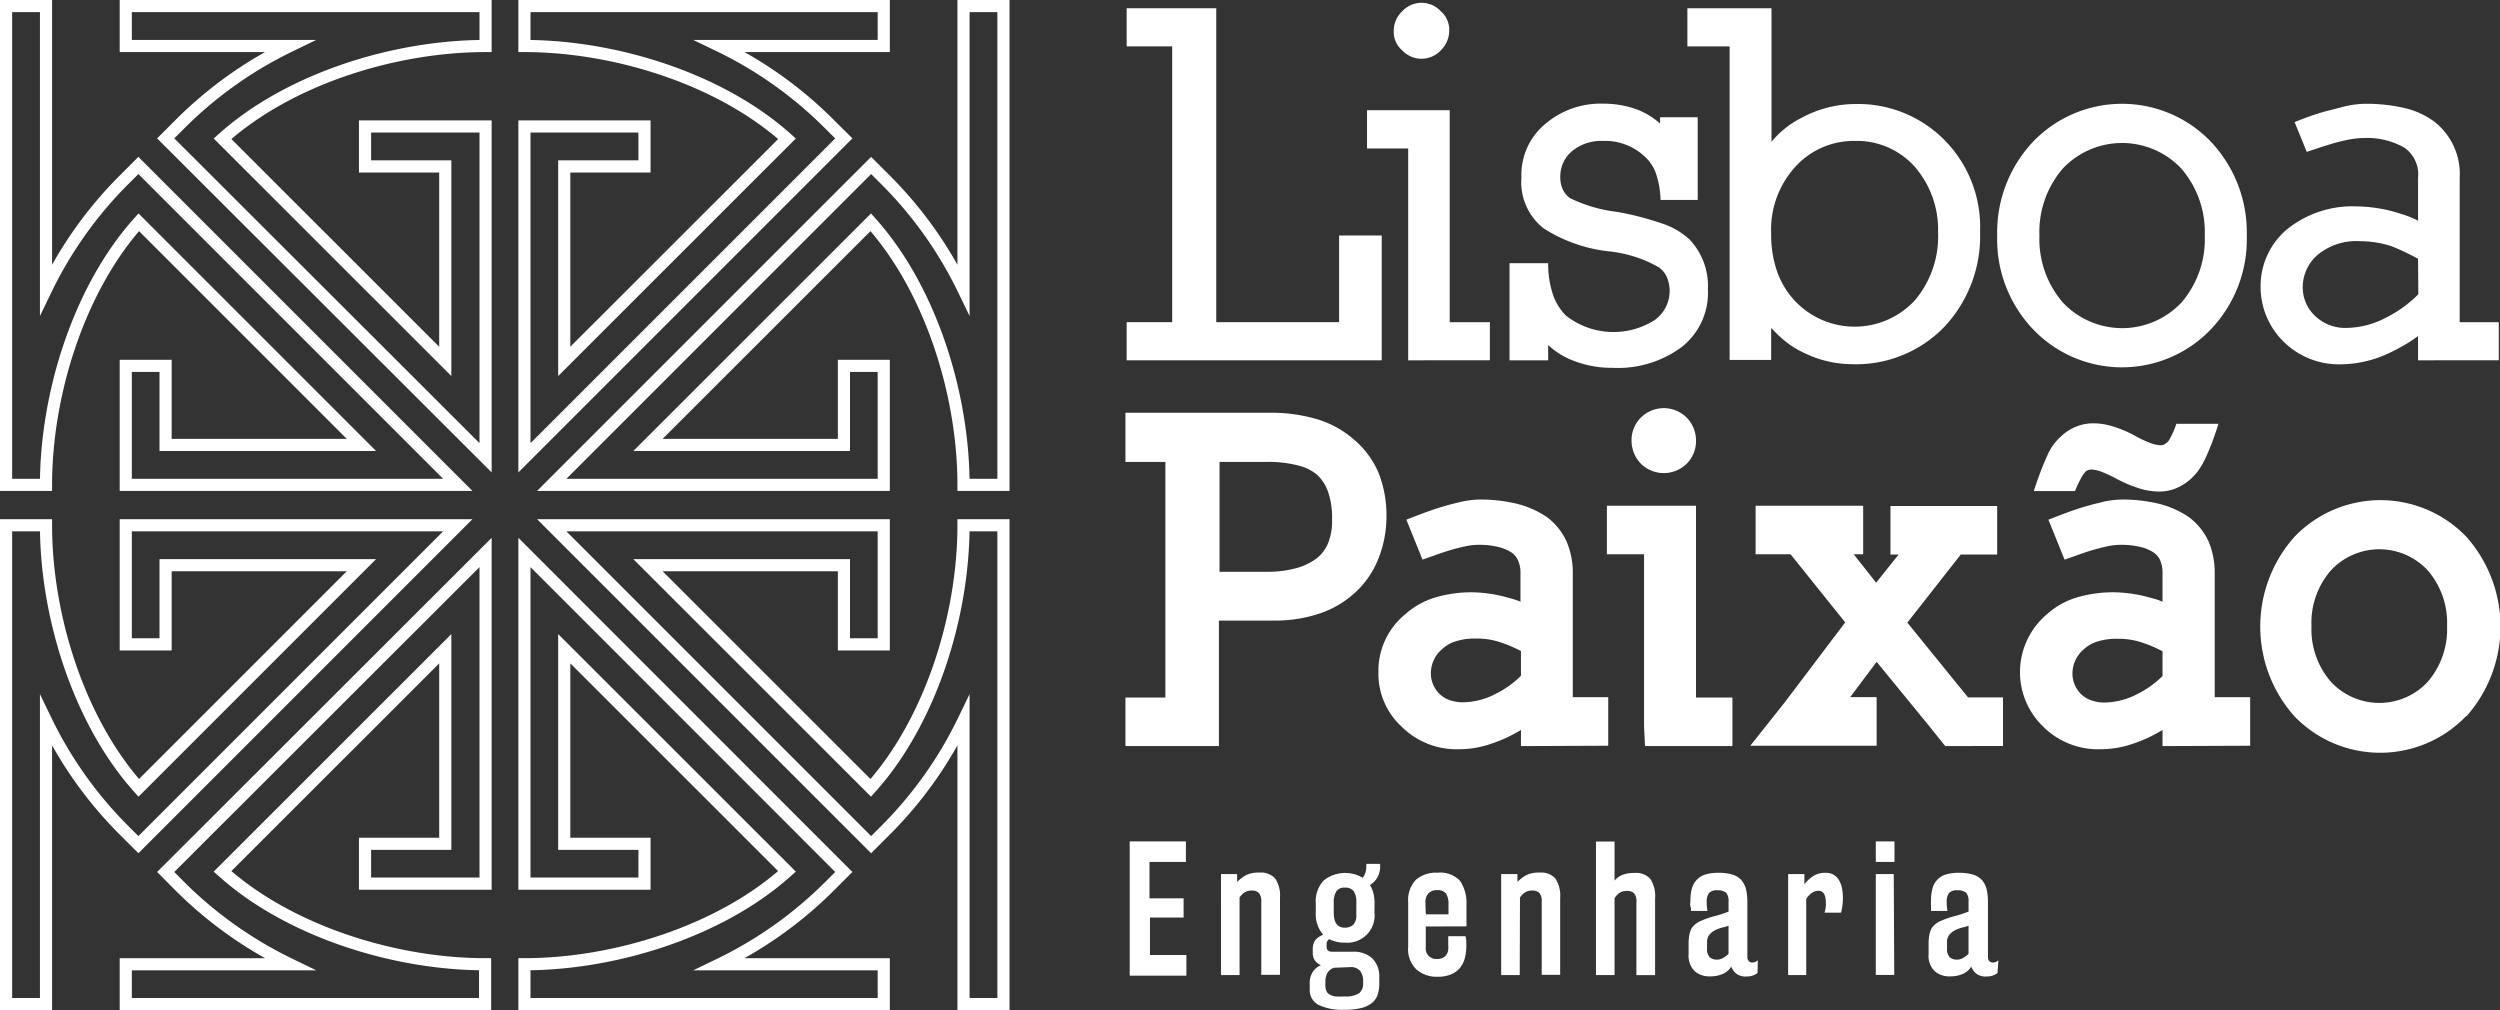 <svg xmlns="http://www.w3.org/2000/svg" viewBox="0 0 205.94 83.22"><rect x="0" y="0" width="205.94" height="83.22" fill="#333333" stroke="none"/><defs><style>.cls-1{fill:#fff;}.cls-2{fill:none;stroke:#fff;stroke-miterlimit:10;}</style></defs><title>logo-branco</title><g id="Camada_2" data-name="Camada 2"><g id="layout"><path class="cls-1" d="M92.81,29.68V26.54h3.75V3.82H92.81V.68h7.38V3.82h0V26.54h10.12V19.4h3.51V29.68Z"/><path class="cls-1" d="M116,29.68V27.85h0V12.23h-3.39V9.08h6.81V26.54h3.31v3.14Zm2.69-25.53a2.18,2.18,0,0,1-3.18,0,2,2,0,0,1-.7-1.59,2.2,2.2,0,0,1,.7-1.63,2.16,2.16,0,0,1,3.18,0,2,2,0,0,1,.69,1.59A2.24,2.24,0,0,1,118.68,4.15Z"/><path class="cls-1" d="M138.54,28.58a8.82,8.82,0,0,1-5.71,1.72,8.67,8.67,0,0,1-3.59-.74,6.39,6.39,0,0,1-1.71-1.14v1.26h-3.18v-8h3.18a8.06,8.06,0,0,0,.43,2.69A4.47,4.47,0,0,0,129,26a6.34,6.34,0,0,0,7.3.37,2.95,2.95,0,0,0,1-3.57,2,2,0,0,0-.67-.79,10.41,10.41,0,0,0-4.16-1.31,12.53,12.53,0,0,1-5.3-1.88,4.83,4.83,0,0,1-1.84-4.2,5.43,5.43,0,0,1,2-4.44,7,7,0,0,1,4.73-1.64,8,8,0,0,1,2.53.39,6,6,0,0,1,2.16,1.25V9.66h3.1v6.81h-3.06a7.44,7.44,0,0,0-.41-2.27,3.46,3.46,0,0,0-1-1.4,4.73,4.73,0,0,0-3.3-1.19,3.77,3.77,0,0,0-2.65.9,2.72,2.72,0,0,0-.9,2,2.42,2.42,0,0,0,.21,1.1,1.92,1.92,0,0,0,.57.7,11.92,11.92,0,0,0,3.87,1.14,24.25,24.25,0,0,1,3.67.94,6.14,6.14,0,0,1,2.33,1.34,5.55,5.55,0,0,1,1.51,4.08A5.68,5.68,0,0,1,138.54,28.58Z"/><path class="cls-1" d="M160.18,26.91A10.1,10.1,0,0,1,152.55,30a9.08,9.08,0,0,1-4.08-1,7,7,0,0,1-1.32-.82A10,10,0,0,1,145.9,27v2.65h-3.42V3.82H139V.68h6.93v11a7.6,7.6,0,0,1,2.53-2,9.27,9.27,0,0,1,4.33-1.11,10,10,0,0,1,7.42,3,10.16,10.16,0,0,1,2.9,7.51A10.9,10.9,0,0,1,160.18,26.91Zm-2.49-13.22a6.39,6.39,0,0,0-4.89-2.08,6.49,6.49,0,0,0-4.9,2.12,7.68,7.68,0,0,0-2,5.47,9.3,9.3,0,0,0,.51,3.22,6.85,6.85,0,0,0,1.49,2.41,6.76,6.76,0,0,0,9.83-.08,8.16,8.16,0,0,0,1.92-5.63A7.89,7.89,0,0,0,157.69,13.69Z"/><path class="cls-1" d="M182.14,27.11a10.13,10.13,0,0,1-14.68,0,10.75,10.75,0,0,1-2.94-7.71,10.88,10.88,0,0,1,2.94-7.71,10.15,10.15,0,0,1,14.68,0,10.88,10.88,0,0,1,2.94,7.71A10.75,10.75,0,0,1,182.14,27.11ZM179.7,13.9a6.71,6.71,0,0,0-9.79,0A8,8,0,0,0,168,19.4a8,8,0,0,0,1.92,5.51,6.71,6.71,0,0,0,9.79,0,8,8,0,0,0,1.91-5.51A8,8,0,0,0,179.7,13.9Z"/><path class="cls-1" d="M199.19,29.68v-2a11.09,11.09,0,0,1-1.22.8c-.41.23-.84.46-1.31.67a9.44,9.44,0,0,1-3.79.86,6.47,6.47,0,0,1-4.77-1.88,6.3,6.3,0,0,1-1.88-4.48,6.1,6.1,0,0,1,2.2-4.78A8.58,8.58,0,0,1,194.09,17a12.54,12.54,0,0,1,2.86.37c.38.1.75.22,1.12.34a8.11,8.11,0,0,1,1.12.47V14.67a2.71,2.71,0,0,0-1.1-2.49,6.19,6.19,0,0,0-3.38-.81,7.12,7.12,0,0,0-1.29.14c-.47.1-.94.21-1.39.35s-.85.26-1.22.39l-.79.26-1-2.45c.78-.32,1.47-.57,2.06-.75S192.31,9,193,8.8a7.91,7.91,0,0,1,1.82-.25,13.92,13.92,0,0,1,3.26.35A6.65,6.65,0,0,1,200.5,10a5.46,5.46,0,0,1,2.12,4.65V26.54h3.22v3.14Zm0-8.36a21.09,21.09,0,0,0-2.08-1,8.29,8.29,0,0,0-2.65-.45A5,5,0,0,0,190.91,21a3.53,3.53,0,0,0-1.22,2.73,3.23,3.23,0,0,0,1,2.28,3.6,3.6,0,0,0,2.69,1,7.15,7.15,0,0,0,3.18-.85,10,10,0,0,0,2.65-1.92Z"/><path class="cls-1" d="M113.53,46.06a7.44,7.44,0,0,1-1.92,2.77,8.09,8.09,0,0,1-3,1.74,11.52,11.52,0,0,1-3.66.55h-4.54V61.46H92.71v-4H96V38.05H92.71V34h11.92a13.39,13.39,0,0,1,3.86.53,8.24,8.24,0,0,1,3.09,1.72,7.3,7.3,0,0,1,2,2.75,9.49,9.49,0,0,1,.63,3.56A9.31,9.31,0,0,1,113.53,46.06Zm-4.13-5.55a3.56,3.56,0,0,0-.85-1.35,3.71,3.71,0,0,0-1.59-.81,9.93,9.93,0,0,0-2.69-.3h-3.81V47.1h3.81a9,9,0,0,0,2.52-.3,5.06,5.06,0,0,0,1.68-.81,3.15,3.15,0,0,0,.93-1.24,4.87,4.87,0,0,0,.33-1.94A6.55,6.55,0,0,0,109.4,40.51Z"/><path class="cls-1" d="M125.29,61.46V60.13a11.73,11.73,0,0,1-2.46,1.14,8.14,8.14,0,0,1-2.67.45,6.41,6.41,0,0,1-4.73-1.89,5.91,5.91,0,0,1-1.88-4.46,6,6,0,0,1,2.21-4.77,6.44,6.44,0,0,1,2.46-1.38,10.43,10.43,0,0,1,3-.43,11.38,11.38,0,0,1,2.74.37l.62.17a4.49,4.49,0,0,1,.67.24V47.28a2.52,2.52,0,0,0-.21-1.14,1.57,1.57,0,0,0-.53-.63,3.53,3.53,0,0,0-1.11-.46,6.76,6.76,0,0,0-1.62-.17,5.34,5.34,0,0,0-1.11.13c-.42.09-.84.2-1.27.33s-.84.27-1.22.41l-1,.35-1.33-3.29c.86-.34,1.6-.62,2.22-.83s1.26-.4,2-.57a7.71,7.71,0,0,1,1.81-.26,12.72,12.72,0,0,1,3.08.35,7.75,7.75,0,0,1,2.46,1.09,5.15,5.15,0,0,1,1.62,2,6.51,6.51,0,0,1,.52,2.66V57.43h2.92v4Zm0-7.83a10.94,10.94,0,0,0-1.52-.66,6.1,6.1,0,0,0-2.17-.37,5.24,5.24,0,0,0-1.72.24,2.81,2.81,0,0,0-1.09.64,2.59,2.59,0,0,0-.92,2,2.37,2.37,0,0,0,.7,1.67,2.24,2.24,0,0,0,.81.51,3.29,3.29,0,0,0,1.22.19,6,6,0,0,0,2.62-.7,8,8,0,0,0,2.07-1.48Z"/><path class="cls-1" d="M135.51,61.46l-.08-1.66V45.66h-3.06v-4h7.34v15.8h3v4Zm3.43-23.26a2.69,2.69,0,0,1-3.77,0,2.75,2.75,0,0,1-.77-1.88,2.61,2.61,0,0,1,.77-1.92,2.67,2.67,0,0,1,3.77,0,2.69,2.69,0,0,1,.77,1.88A2.6,2.6,0,0,1,138.94,38.2Z"/><path class="cls-1" d="M160.24,61.46l-1.33-1.66-4.32-5.28-2.18,2.91h2.18v4H144.18L147,57.88,152,51.27l-4.5-5.61h-2.88v-4h8.86v4h-.78L154.55,48l1.85-2.32h-.67v-4h8.79v4h-3l-4.4,5.61,5,6.16H165v4Z"/><path class="cls-1" d="M178.14,61.46V60.13a11.65,11.65,0,0,1-2.45,1.14,8.24,8.24,0,0,1-2.68.45,6.41,6.41,0,0,1-4.73-1.89,6.23,6.23,0,0,1,.34-9.23,6.4,6.4,0,0,1,2.45-1.38,10.5,10.5,0,0,1,3.05-.43,11.3,11.3,0,0,1,2.73.37l.63.17a4.38,4.38,0,0,1,.66.24V47.28a2.68,2.68,0,0,0-.2-1.14,1.59,1.59,0,0,0-.54-.63,3.38,3.38,0,0,0-1.1-.46,6.91,6.91,0,0,0-1.63-.17,5.34,5.34,0,0,0-1.11.13c-.41.09-.84.2-1.27.33s-.84.27-1.22.41l-1,.35-1.33-3.29c.87-.34,1.6-.62,2.22-.83s1.27-.4,2-.57a7.71,7.71,0,0,1,1.81-.26,12.72,12.72,0,0,1,3.08.35,7.69,7.69,0,0,1,2.45,1.09,5.27,5.27,0,0,1,1.63,2,6.68,6.68,0,0,1,.51,2.66V57.43h2.92v4Zm4-24.81c-.19.49-.37.91-.54,1.25a6,6,0,0,1-.53.89,4.48,4.48,0,0,1-.57.63,4.12,4.12,0,0,1-1.22.79,3.55,3.55,0,0,1-1.41.28,5.46,5.46,0,0,1-1.71-.28,10.77,10.77,0,0,1-1.79-.76,11.15,11.15,0,0,0-1.31-.61,2.71,2.71,0,0,0-.72-.16.79.79,0,0,0-.52.15,2.87,2.87,0,0,0-.26.33,9.51,9.51,0,0,0-.63,1.29h-3.39a26.82,26.82,0,0,1,1.14-3,4.36,4.36,0,0,1,1.11-1.51,3.83,3.83,0,0,1,2.62-1.07,5.48,5.48,0,0,1,1.72.28,10,10,0,0,1,1.75.75,8.18,8.18,0,0,0,1.31.61,2.72,2.72,0,0,0,.76.17.74.74,0,0,0,.51-.19.83.83,0,0,0,.24-.27,7.32,7.32,0,0,0,.58-1.31h3.47C182.54,35.57,182.33,36.16,182.15,36.65Zm-4,17a10.83,10.83,0,0,0-1.51-.66,6.16,6.16,0,0,0-2.18-.37,5.28,5.28,0,0,0-1.72.24,2.89,2.89,0,0,0-1.09.64,2.62,2.62,0,0,0-.92,2,2.37,2.37,0,0,0,.7,1.67,2.2,2.2,0,0,0,.82.51,3.2,3.2,0,0,0,1.21.19,6,6,0,0,0,2.62-.7,8,8,0,0,0,2.07-1.48Z"/><path class="cls-1" d="M203.14,59A9.81,9.81,0,0,1,189,59a11.11,11.11,0,0,1,0-14.77,9.81,9.81,0,0,1,14.18,0,11.14,11.14,0,0,1,0,14.77ZM200,47a5.44,5.44,0,0,0-8,0,6.57,6.57,0,0,0-1.59,4.57,6.6,6.6,0,0,0,1.59,4.58,5.44,5.44,0,0,0,8,0,6.64,6.64,0,0,0,1.58-4.58A6.61,6.61,0,0,0,200,47Z"/><path class="cls-1" d="M93.06,69.31h4.63V71h-3V74h2.81v1.58H94.73v3.09h3v1.7H93.06Z"/><path class="cls-1" d="M102.11,80.32h-1.53V72h1.33v.65a3.34,3.34,0,0,1,.72-.55,2.3,2.3,0,0,1,1.11-.22,1.61,1.61,0,0,1,1.29.47,2.51,2.51,0,0,1,.41,1.61v6.34H103.9v-6a1.06,1.06,0,0,0-.2-.74.78.78,0,0,0-.58-.2,1.13,1.13,0,0,0-.56.13,1.37,1.37,0,0,0-.45.45Z"/><path class="cls-1" d="M113.22,75.13a2.25,2.25,0,0,1-2.44,2.52,2.67,2.67,0,0,1-1.29-.29.61.61,0,0,0-.15.17.41.41,0,0,0-.06.23V78c0,.27.15.4.46.4h1.7a2.23,2.23,0,0,1,1.61.55,2.12,2.12,0,0,1,.57,1.59V81a2.94,2.94,0,0,1-.13.93,1.56,1.56,0,0,1-.46.68,2.35,2.35,0,0,1-.87.42,5.44,5.44,0,0,1-1.4.15,4.46,4.46,0,0,1-2.16-.41,1.36,1.36,0,0,1-.71-1.27v-.42a1.75,1.75,0,0,1,.24-1,1.44,1.44,0,0,1,.69-.57,1.17,1.17,0,0,1-.48-.36,1.06,1.06,0,0,1-.2-.68v-.32a1.19,1.19,0,0,1,.26-.77A1.64,1.64,0,0,1,109,77a2.59,2.59,0,0,1-.61-1.86v-.71a2.5,2.5,0,0,1,.66-1.91,2.84,2.84,0,0,1,3.21-.21,1.57,1.57,0,0,0,.29-.92v-.12a.36.36,0,0,0,0-.11h1.14a.45.45,0,0,0,0,.11s0,.08,0,.12a1.82,1.82,0,0,1-.22.88,1.7,1.7,0,0,1-.62.63,2.37,2.37,0,0,1,.28.67,3.22,3.22,0,0,1,.1.86Zm-3.33,4.59a1,1,0,0,0-.56.45,1.58,1.58,0,0,0-.15.71v.27a1.25,1.25,0,0,0,.07.45.64.64,0,0,0,.24.3,1.34,1.34,0,0,0,.48.18,5.61,5.61,0,0,0,.79,0,2,2,0,0,0,1.21-.27,1,1,0,0,0,.32-.77v-.21a1.35,1.35,0,0,0-.24-.84,1,1,0,0,0-.86-.32Zm1.84-5.37a1.59,1.59,0,0,0-.22-.94.87.87,0,0,0-.73-.29.77.77,0,0,0-.7.31,1.68,1.68,0,0,0-.21.93v.84c0,.81.31,1.22.91,1.22a1,1,0,0,0,.7-.25,1.12,1.12,0,0,0,.25-.82Z"/><path class="cls-1" d="M117.45,76.32V78a.87.87,0,0,0,.89,1,1.15,1.15,0,0,0,.52-.1.79.79,0,0,0,.3-.27,1,1,0,0,0,.14-.38,3.42,3.42,0,0,0,0-.45c0-.11,0-.23,0-.34s0-.23,0-.34h1.42a2.32,2.32,0,0,1,.07.38c0,.13,0,.28,0,.44a4.24,4.24,0,0,1-.11.94,2.24,2.24,0,0,1-.38.81,1.88,1.88,0,0,1-.73.56,2.76,2.76,0,0,1-1.14.21,2.51,2.51,0,0,1-1.75-.6A2.3,2.3,0,0,1,116,78v-3.7a2.42,2.42,0,0,1,.64-1.83,2.55,2.55,0,0,1,1.79-.58,2.22,2.22,0,0,1,1.84.67,3.24,3.24,0,0,1,.53,2v.5c0,.29,0,.54,0,.74a4.87,4.87,0,0,1,0,.51Zm0-1h1.87a1.57,1.57,0,0,0,0-.25c0-.11,0-.21,0-.31v-.24a1.67,1.67,0,0,0-.19-.9.85.85,0,0,0-.75-.29.91.91,0,0,0-.71.26,1.08,1.08,0,0,0-.25.78Z"/><path class="cls-1" d="M125.19,80.32h-1.53V72H125v.65a3.28,3.28,0,0,1,.71-.55,2.35,2.35,0,0,1,1.12-.22,1.58,1.58,0,0,1,1.28.47,2.51,2.51,0,0,1,.41,1.61v6.34H127v-6a1.06,1.06,0,0,0-.19-.74.81.81,0,0,0-.59-.2,1.13,1.13,0,0,0-.56.13,1.37,1.37,0,0,0-.45.45Z"/><path class="cls-1" d="M133,80.32h-1.53v-11H133v3.22a1.65,1.65,0,0,1,.65-.47,2.63,2.63,0,0,1,1-.16,1.58,1.58,0,0,1,1.28.47,2.51,2.51,0,0,1,.41,1.61v6.34h-1.54v-6a1,1,0,0,0-.2-.75.8.8,0,0,0-.58-.19,1.13,1.13,0,0,0-.56.13A1.37,1.37,0,0,0,133,74Z"/><path class="cls-1" d="M144.78,80.14a.91.91,0,0,1-.4.22,1.46,1.46,0,0,1-.52.08,1.23,1.23,0,0,1-.85-.25,1.38,1.38,0,0,1-.4-.57,1.28,1.28,0,0,1-.21.28,1.6,1.6,0,0,1-.34.26,2.61,2.61,0,0,1-.5.19,2.78,2.78,0,0,1-.69.08,1.84,1.84,0,0,1-1.28-.44,1.8,1.8,0,0,1-.49-1.39v-.82a4.1,4.1,0,0,1,.06-.76,1.83,1.83,0,0,1,.18-.53,1.22,1.22,0,0,1,.32-.36,2,2,0,0,1,.47-.28,7,7,0,0,1,1.14-.39,8.65,8.65,0,0,0,1.12-.37v-.85a1,1,0,0,0-.19-.69,1,1,0,0,0-.71-.21.84.84,0,0,0-.73.25,1.32,1.32,0,0,0-.17.7,3.54,3.54,0,0,0,.07.75H139.3c0-.13,0-.26-.05-.39s0-.29,0-.48a4,4,0,0,1,.11-.94,1.67,1.67,0,0,1,.38-.72,1.62,1.62,0,0,1,.7-.46,3.35,3.35,0,0,1,1.08-.15,3.93,3.93,0,0,1,1.18.14,1.72,1.72,0,0,1,.74.45,1.89,1.89,0,0,1,.39.76,4.67,4.67,0,0,1,.11,1.06v4.51a.46.46,0,0,0,.12.35.36.36,0,0,0,.28.12.67.67,0,0,0,.26-.05.81.81,0,0,0,.2-.14Zm-3.36-1.09a1,1,0,0,0,.56-.16,2.34,2.34,0,0,0,.41-.32V76.25a2.2,2.2,0,0,1-.49.15,3.1,3.1,0,0,0-.58.21,1.55,1.55,0,0,0-.5.38,1,1,0,0,0-.2.65v.51a.92.92,0,0,0,.22.7A.85.85,0,0,0,141.42,79.05Z"/><path class="cls-1" d="M148.64,72.84a3,3,0,0,1,.74-.68,1.79,1.79,0,0,1,1-.26,1.3,1.3,0,0,1,.67.16,1.27,1.27,0,0,1,.44.45,2,2,0,0,1,.24.64,3.87,3.87,0,0,1,.08.77,5.06,5.06,0,0,1-.15,1.26H150.3a2.84,2.84,0,0,0,.1-.49,2.42,2.42,0,0,0,0-.45,1.45,1.45,0,0,0-.13-.59.52.52,0,0,0-.51-.27.93.93,0,0,0-.54.2,1.52,1.52,0,0,0-.43.48v6.26H147.3V72h1.34Z"/><path class="cls-1" d="M154.52,69.31h1.54V71h-1.54Zm1.52,11h-1.52V72H156Z"/><path class="cls-1" d="M164.55,80.14a1,1,0,0,1-.4.22,1.46,1.46,0,0,1-.52.08,1.23,1.23,0,0,1-.85-.25,1.38,1.38,0,0,1-.4-.57,1.28,1.28,0,0,1-.21.28,1.6,1.6,0,0,1-.34.26,2.61,2.61,0,0,1-.5.19,2.84,2.84,0,0,1-.69.08,1.84,1.84,0,0,1-1.28-.44,1.77,1.77,0,0,1-.49-1.39v-.82a4.1,4.1,0,0,1,.06-.76,1.83,1.83,0,0,1,.18-.53,1.22,1.22,0,0,1,.32-.36,1.77,1.77,0,0,1,.47-.28,7,7,0,0,1,1.14-.39,9.19,9.19,0,0,0,1.12-.37v-.85a1,1,0,0,0-.19-.69,1,1,0,0,0-.71-.21.84.84,0,0,0-.73.25,1.32,1.32,0,0,0-.17.7,3.54,3.54,0,0,0,.07.75h-1.36c0-.13,0-.26,0-.39a3.47,3.47,0,0,1,0-.48,3.51,3.51,0,0,1,.11-.94,1.62,1.62,0,0,1,1.07-1.18,3.46,3.46,0,0,1,1.09-.15,4,4,0,0,1,1.18.14,1.72,1.72,0,0,1,.74.45,1.89,1.89,0,0,1,.39.76,4.67,4.67,0,0,1,.11,1.06v4.51a.51.51,0,0,0,.11.35.4.4,0,0,0,.29.12.67.67,0,0,0,.26-.05.81.81,0,0,0,.2-.14Zm-3.36-1.09a1,1,0,0,0,.56-.16,2.34,2.34,0,0,0,.41-.32V76.25a2.2,2.2,0,0,1-.49.15,3.1,3.1,0,0,0-.58.21,1.55,1.55,0,0,0-.5.38.92.92,0,0,0-.2.65v.51a.92.92,0,0,0,.22.7A.85.85,0,0,0,161.19,79.05Z"/><path class="cls-2" d="M40,37.71V10.42H30.07v3.29h6.61V29.77L18.33,11.43C23.83,6.49,32.51,3.79,40,3.79V.5H10.36V3.79H23.87a33.34,33.34,0,0,0-9.06,6.45L13.65,11.4Z"/><path class="cls-2" d="M37.71,39.94H10.36v-9.8h3.28v6.51H29.77L11.43,18.31c-4.94,5.5-7.64,14.18-7.64,21.63H.5V.5H3.79V23.85a33.19,33.19,0,0,1,6.45-9.06l1.16-1.16Z"/><path class="cls-2" d="M43.2,37.71V10.42h9.89v3.29H46.48V29.77L64.83,11.43C59.33,6.49,50.65,3.79,43.2,3.79V.5H72.8V3.79H59.29a33.14,33.14,0,0,1,9.05,6.45l1.17,1.16Z"/><path class="cls-2" d="M45.45,39.94H72.8v-9.8H69.52v6.51H53.38L71.73,18.31c4.94,5.5,7.64,14.18,7.64,21.63h3.29V.5H79.37V23.85a33.19,33.19,0,0,0-6.45-9.06l-1.16-1.16Z"/><path class="cls-2" d="M40,45.51V72.79H30.07V69.51h6.61V53.44L18.33,71.78c5.5,4.94,14.18,7.65,21.63,7.65v3.28H10.36V79.43H23.87A33.56,33.56,0,0,1,14.81,73l-1.16-1.17Z"/><path class="cls-2" d="M37.71,43.27H10.36v9.81h3.28V46.56H29.77L11.43,64.9C6.49,59.4,3.79,50.72,3.79,43.27H.5V82.71H3.79V59.36a33.19,33.19,0,0,0,6.45,9.06l1.16,1.16Z"/><path class="cls-2" d="M43.2,45.51V72.79h9.89V69.51H46.48V53.44L64.83,71.78c-5.5,4.94-14.18,7.65-21.63,7.65v3.28H72.8V79.43H59.29A33.36,33.36,0,0,0,68.34,73l1.17-1.17Z"/><path class="cls-2" d="M45.45,43.27H72.8v9.81H69.52V46.56H53.38L71.73,64.9c4.94-5.5,7.64-14.18,7.64-21.63h3.29V82.71H79.37V59.36a33.19,33.19,0,0,1-6.45,9.06l-1.16,1.16Z"/></g></g></svg>
